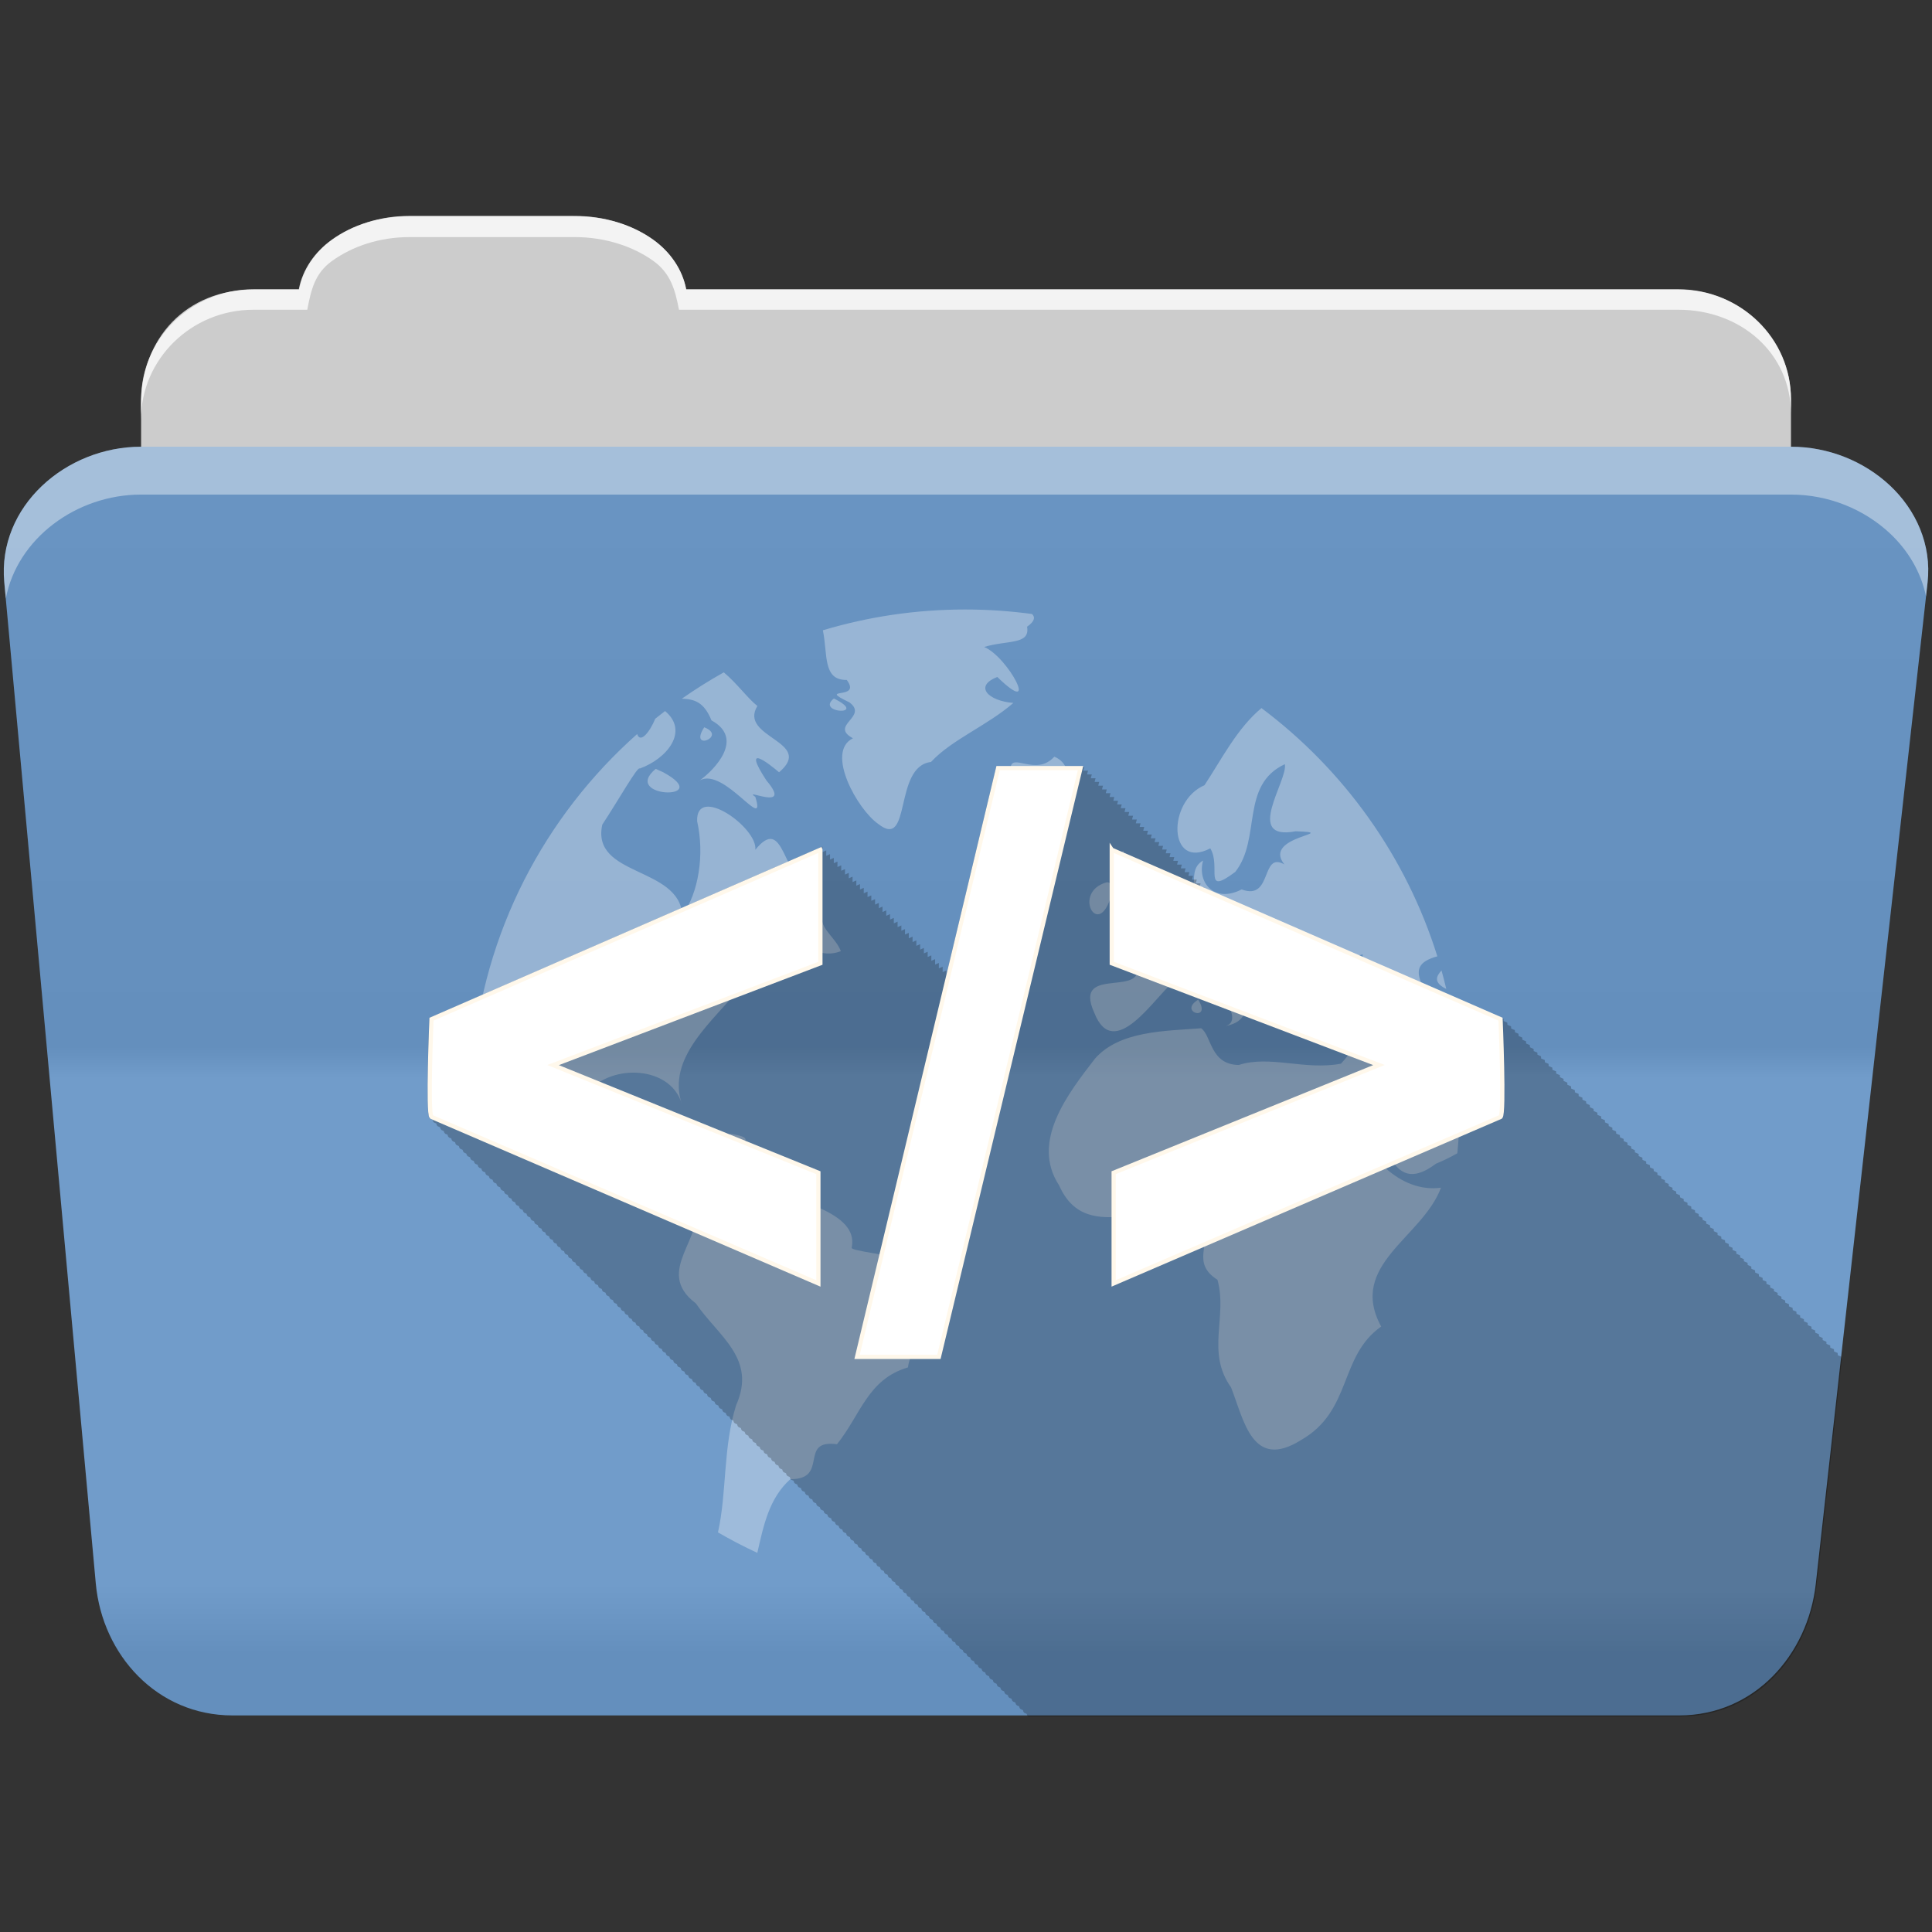 <?xml version="1.0" encoding="UTF-8" standalone="no"?>
<svg xmlns="http://www.w3.org/2000/svg" viewBox="0 0 512 512" height="512" width="512" version="1.1">
 <rect x="0" y="0" width="512" height="512" fill="#333333" stroke="none"/>
 <defs id="defs4">
  <linearGradient gradientUnits="userSpaceOnUse" id="0-5" y2="453.24" x2="0" y1="121.74" gradientTransform="translate(0.001,-0.068)">
   <stop id="stop7-7" stop-color="#6a6a6a"/>
   <stop offset="0.47" id="stop9-4"/>
   <stop offset="0.494" id="stop11-4" stop-color="#ffffff"/>
   <stop offset="0.901" id="stop13-5" stop-color="#ffffff"/>
   <stop offset="0.955" id="stop15-5"/>
   <stop offset="1" id="stop17-3"/>
  </linearGradient>
 </defs>
 <path d="m 108.631,57.302 c -7.963,0 -15.228,2.293 -20.693,6.22 -4.545,3.266 -7.751,7.872 -8.752,13.13 l -11.909,0 c -16.447,0 -29.883,13.03 -29.883,29.2 l 0,66.736 c 0,16.17 13.436,29.19 29.883,29.19 l 377.47,0 c 16.447,0 29.883,-13.03 29.883,-29.19 l 0,-66.736 c 0,-16.17 -13.436,-29.2 -29.883,-29.2 l -262.91,0 c -1,-5.256 -4.208,-9.862 -8.753,-13.13 -5.465,-3.927 -12.73,-6.22 -20.693,-6.22 l -43.761,0" id="path115" fill="#cccccc" fill-rule="evenodd"/>
 <path d="m 37.361,118.392 c -19.928,0 -38.06,15.818 -36.23,35.853 l 24.26,265.41 c 1.733,18.966 16.271,34.947 36.2,34.947 l 383.41,0 c 19.933,0 34.1,-16.05 36.2,-34.853 l 29.632,-265.41 c 1.123,-10.05 -3.137,-19.263 -9.971,-25.663 -6.833,-6.399 -16.258,-10.284 -26.22,-10.284 l -437.27,0" id="path117" fill="#6997c7" fill-rule="evenodd"/>
 <path id="path119" d="m 37.361,118.382 c -19.928,0 -38.08,15.84 -36.25,35.875 l 11.781,128.78 12.469,136.63 c 1.733,18.966 16.29,34.938 36.22,34.938 l 383.41,0 c 19.933,0 34.09,-16.04 36.19,-34.844 l 15.281,-136.72 14.375,-128.69 c 1.123,-10.05 -3.135,-19.287 -9.969,-25.688 -6.833,-6.399 -16.257,-10.281 -26.22,-10.281 l -437.28,0" opacity="0.05" fill="url(#0-5)"/>
 <path d="m 108.551,57.222 c -7.963,0 -15.11,2.403 -20.572,6.33 -4.545,3.266 -7.702,7.931 -8.703,13.187 l -12.13,0 c -17.677,0 -29.802,12.771 -29.802,30.661 l 0,3.956 c 0,-16.17 13.355,-29.27 29.802,-29.27 l 14.286,0 c 1,-5.256 2,-9.657 6.549,-12.923 5.465,-3.927 12.609,-6.33 20.572,-6.33 l 43.78,0 c 7.963,0 15.371,2.403 20.835,6.33 4.545,3.266 5.766,7.668 6.769,12.923 l 264.88,0 c 16.447,0 29.802,11.455 29.802,27.625 l 0,-3.956 c 0,-16.17 -13.355,-29.01 -29.802,-29.01 l -262.95,0 c -1,-5.256 -4.159,-9.921 -8.703,-13.187 -5.465,-3.927 -12.872,-6.33 -20.835,-6.33 z" id="path125" opacity="0.764" fill="#ffffff" fill-rule="evenodd"/>
 <path d="m 37.351,118.382 c -19.928,0 -38.05,15.84 -36.22,35.875 l 0.406,4.375 c 3,-15.936 18.732,-27.563 35.813,-27.563 l 437.28,0 c 9.966,0 19.386,3.882 26.22,10.281 4.736,4.435 8.234,10.208 9.563,16.688 l 0.406,-3.688 c 1.123,-10.05 -3.134,-19.288 -9.969,-25.688 -6.833,-6.399 -16.252,-10.281 -26.22,-10.281 l -437.28,0" id="path127" opacity="0.4" fill="#ffffff" fill-rule="evenodd"/>
 <path id="path469" d="m 255.781,161.522 c -13.11,0 -25.768,1.928 -37.713,5.512 1.333,6.441 -0.093,13.247 6.331,13.157 4.149,5.565 -8.266,1.65 0.7,5.939 5.156,3.852 -5.447,6.07 0.939,9.522 -7.359,3.603 1.189,18.848 6.655,22.662 8.996,7.185 3.989,-15.217 14.03,-16.382 5.455,-5.908 15.02,-9.705 21.826,-15.648 -6.649,-0.512 -10.546,-4.445 -4.249,-6.877 11.59,11.267 2.917,-5.324 -3.498,-7.952 6.208,-1.873 12.244,-0.516 11.382,-5.375 2.039,-1.415 2.198,-2.524 1.314,-3.362 -5.794,-0.783 -11.705,-1.195 -17.713,-1.195 m -63.976,16.655 c -3.827,2.144 -7.532,4.475 -11.11,6.979 3.376,0.135 5.865,0.885 7.85,5.751 8.87,4.85 0.778,13.08 -3.089,15.904 6.467,-3.624 17.8,14.324 14.71,4.369 -3.806,-2.636 10.229,4.234 2.952,-4.334 -6.696,-10.235 0.522,-4.573 3.345,-2.184 9.602,-8.169 -10.86,-9.17 -5.751,-17.577 -2.498,-1.92 -5.426,-6.02 -8.908,-8.908 m -6.348,28.635 c -0.209,0.117 -0.399,0.246 -0.597,0.41 0.185,-0.122 0.382,-0.252 0.597,-0.41 m 35.529,-21.706 c -5,3.955 9.512,4.7 0,0 m 113.31,2.543 c -6.459,5.382 -10.468,13.412 -15.1,20.444 -9.975,4.267 -9.608,22.576 1.536,16.724 2.983,4.942 -2.084,12.725 6.604,6.263 7.01,-8.798 1.232,-23.02 13.157,-28.567 0.869,4.314 -10.999,20.429 2.867,17.782 12.535,0.449 -9.1,1.175 -3,8.771 -6.334,-3.565 -3.046,9.734 -11.314,6.638 -7.163,3.696 -11.863,-1.716 -10.222,-7.645 -5.635,3.119 1.761,11.929 -8.02,12.457 -2.191,7.382 -20.21,6.255 -9.966,13.771 4.549,11.185 -16.94,0.707 -10.836,14.13 5.222,13.273 16.16,-4.384 20.597,-7.799 8.299,-6.107 20.471,9.692 14.215,11.263 7.876,-1.411 6.02,-8.887 -0.717,-11.826 -3.741,-9.204 11.837,4.532 10.973,9.147 5.498,9.767 3.245,-10.01 8.84,-1.263 -0.653,9.231 22.507,2.177 11.45,13.942 -9.506,1.816 -18.881,-2.311 -27.06,0.341 -7.617,-0.064 -7.21,-7.793 -9.983,-9.727 -9.689,0.747 -21.687,0.663 -28.17,8.089 -7.01,9.13 -17.12,21.891 -9.471,33.55 7.651,17.276 26.619,0.889 37.526,11.09 3.242,4.254 -2.811,9.317 4.437,13.925 2.727,9.816 -3.098,19.13 3.601,28.515 3.464,8.825 5.623,22.04 18.515,13.976 13.645,-7.79 10,-22.15 21.263,-30.1 -8.908,-16.356 10.911,-23.514 15.853,-36.792 -10.797,1.5 -20.429,-8.731 -23.04,-19.01 -4.536,-4.993 -3.36,-12.349 1.706,-2.969 6.964,6.402 7.118,25.386 20,15.614 1.46,-0.579 3.547,-1.551 5.666,-2.764 0.378,-3.822 0.589,-7.692 0.631,-11.604 -7.219,-0.017 -13.12,-16.371 -2.389,-4.761 0.814,0.328 1.606,0.628 2.372,0.921 -0.111,-6.145 -0.624,-12.195 -1.553,-18.11 -1.035,1.632 -3.168,1.764 -6.365,-1.57 1.284,-8.05 -8.515,-14.185 2.01,-17.06 -8.301,-26.559 -24.837,-49.47 -46.604,-65.785 m -158.07,0.785 c -0.873,0.668 -1.739,1.342 -2.594,2.031 -1.386,3.403 -3.932,6.688 -4.795,4.061 -24.494,21.734 -40.785,52.5 -43.652,87.08 3.436,5.953 9.603,16.12 9.949,12.12 -4.591,-4.562 -9.322,-18.247 -1.553,-6.06 6.959,11.586 16.355,19.1 30.07,21.86 7.497,2.419 13.663,10.738 20.256,8.908 3.728,9.324 -11.05,18.283 0.495,26.979 6.03,8.804 16.16,14.585 10.683,26.945 -3.527,11.11 -2.439,23.12 -4.829,33.737 3.383,1.957 6.861,3.772 10.427,5.427 1.673,-7.303 3.102,-14.463 8.754,-19.539 10.431,0.078 2,-10.649 12.355,-9.249 6.318,-7.857 8.143,-17.239 18.805,-20.358 1.274,-9.537 17.733,-24.14 0.734,-27.85 -4.62,-2.16 -16.523,-2.927 -15.614,-3.993 1.842,-9.463 -15.368,-12.169 -22.696,-16.04 -9.622,-6.48 -24.08,10.763 -27.474,-4.096 -2.023,-4.675 -9.423,-4.732 -6.02,-11.945 -6.126,5.78 -18.1,4.01 -14.966,-7.15 4.764,-9.401 23.06,-9.857 26.18,1.451 -4.328,-12.471 8.362,-22.19 15.41,-31.06 1.435,-4.241 9.965,-7.872 7.03,-2.236 4.999,-0.171 12.566,-8.728 3.686,-4.778 -0.126,-7.804 -7.774,-5.579 -10.256,-4.471 4.6,-6.927 28.24,-3.132 18.345,-14.454 -7.666,-2.947 -7.04,-20.14 -14.795,-10.563 0.653,-5.903 -15.785,-17.458 -15.427,-7.56 2.01,8.857 0.361,19.06 -3.908,24.863 -0.891,-12.978 -24.23,-10.129 -21.23,-23.959 4.346,-6.591 9.448,-15.683 9.932,-14.863 7.235,-2.621 13.14,-9.894 6.707,-15.239 m 10.375,4.3 c -4.238,6.586 6.261,2.432 0,0 m 92.78,7.799 c -4.961,5.419 -11.497,-1.432 -11.604,3.225 0.899,1.407 4.499,11.457 12.389,4.04 4.235,-1.694 2.557,-5.962 -0.785,-7.27 m -105.63,3.225 c -9.41,7.797 15.984,8.525 1.997,0.904 l -1.997,-0.904 m 124.03,21.672 c -6.529,4.223 3.377,13.03 0,17.18 -4.245,7.02 15.779,-0.494 5.085,-6.092 -0.733,-4.627 -5.863,-10.225 -5.068,-11.09 l -0.017,0 m -4.454,8.379 c -9.44,2.532 -2.149,15.605 1.195,3.293 0.188,-0.714 0.449,-3.317 -1.195,-3.293 m -75.58,9.454 c -8.782,5.681 -1.368,11.361 5.068,8.805 -1.321,-3.428 -5.01,-5.597 -5.068,-8.805 m 143.36,9.642 c -0.594,5.561 12.634,14.186 -1.638,11.365 -7.548,0.84 -18.86,-0.224 -9.352,-9.147 3,-1.711 10.897,5.923 6.792,-1.195 1.455,-0.088 2.827,-0.605 4.198,-1.024 m 20.887,4.283 c -1.402,1.518 -2.21,3.189 1.263,4.898 -0.392,-1.645 -0.809,-3.277 -1.263,-4.898 m -64.49,7.747 c -5.505,3.365 3.807,5.945 0,0 m -138.24,31.365 c -0.928,2.938 17.416,5.918 4.761,1.212 l -1.894,-0.631 -2.867,-0.58 m 14.232,4.181 c -5.563,5.357 11.461,1.601 0,0" opacity="0.318" fill="#ffffff"/>
 <path id="path471" d="m 264.061,202.992 -0.094,0.438 -13.156,54.875 0,-0.281 0,-0.844 c -0.004,0.002 -0.781,0.344 -0.781,0.344 l -0.219,0.094 0,-0.594 0,-0.844 c -0.004,0.002 -0.781,0.344 -0.781,0.344 l -0.219,0.094 0,-0.594 0,-0.844 c -0.004,0.002 -0.781,0.344 -0.781,0.344 l -0.219,0.094 0,-0.594 0,-0.844 c -0.004,0.002 -0.781,0.344 -0.781,0.344 l -0.219,0.094 0,-0.594 0,-0.844 c -0.003,0.001 -0.781,0.344 -0.781,0.344 0,0 -0.187,0.093 -0.188,0.094 l 0,-0.563 0,-0.844 c -0.003,10e-4 -0.781,0.344 -0.781,0.344 l -0.219,0.094 0,-0.594 0,-0.844 c -0.003,10e-4 -0.781,0.344 -0.781,0.344 l -0.219,0.094 0,-0.594 0,-0.844 c -0.003,10e-4 -0.781,0.344 -0.781,0.344 l -0.219,0.094 0,-0.594 0,-0.844 c -0.003,10e-4 -0.781,0.344 -0.781,0.344 l -0.219,0.094 0,-0.594 0,-0.844 c -0.003,10e-4 -0.781,0.344 -0.781,0.344 l -0.219,0.094 0,-0.594 0,-0.844 c -0.003,10e-4 -0.781,0.344 -0.781,0.344 l -0.219,0.094 0,-0.594 0,-0.844 c -0.003,10e-4 -0.781,0.344 -0.781,0.344 0,0 -0.187,0.093 -0.188,0.094 l 0,-0.563 0,-0.844 c -0.002,0.001 -0.781,0.344 -0.781,0.344 l -0.219,0.094 0,-0.594 0,-0.844 c -0.002,0.001 -0.781,0.344 -0.781,0.344 l -0.219,0.094 0,-0.594 0,-0.844 c -0.002,0.001 -0.781,0.344 -0.781,0.344 l -0.219,0.094 0,-0.594 0,-0.844 c -0.002,0.001 -0.781,0.344 -0.781,0.344 l -0.219,0.094 0,-0.594 0,-0.844 -0.781,0.344 -0.219,0.094 0,-0.594 0,-0.844 c -0.002,0.001 -0.781,0.344 -0.781,0.344 0,0 -0.187,0.093 -0.188,0.094 l 0,-0.563 0,-0.844 c -0.002,0.001 -0.781,0.344 -0.781,0.344 0,0 -0.218,0.093 -0.219,0.094 l 0,-0.594 0,-0.844 c -0.002,0.001 -0.781,0.344 -0.781,0.344 l -0.219,0.094 0,-0.594 0,-0.844 c -0.002,0.001 -0.781,0.344 -0.781,0.344 l -0.219,0.094 0,-0.594 0,-0.844 c -0.001,0.001 -0.781,0.344 -0.781,0.344 l -0.219,0.094 0,-0.594 0,-0.844 c -0.001,0.001 -0.781,0.344 -0.781,0.344 l -0.219,0.094 0,-0.594 0,-0.844 c -0.001,0.001 -0.781,0.344 -0.781,0.344 0,0 -0.187,0.093 -0.188,0.094 l 0,-0.563 0,-0.844 c -0.001,0 -0.781,0.344 -0.781,0.344 l -0.219,0.094 0,-0.594 0,-0.844 -0.781,0.344 -0.219,0.094 0,-0.594 0,-0.844 -0.781,0.344 -0.219,0.094 0,-0.594 0,-0.844 -0.781,0.344 c 0,0 -0.218,0.093 -0.219,0.094 l 0,-0.594 0,-0.844 -0.781,0.344 c 0,0 -0.218,0.093 -0.219,0.094 l 0,-0.594 0,-0.844 -0.781,0.344 c 0,0 -0.187,0.093 -0.188,0.094 l 0,-0.563 0,-0.844 -0.781,0.344 -0.219,0.094 0,-0.594 0,-0.844 -0.781,0.344 -0.219,0.094 0,-0.594 0,-0.844 -0.781,0.344 -0.219,0.094 0,-0.594 0,-0.844 -0.781,0.344 -103.06,44.906 -0.313,0.125 -0.031,0.344 c 0,0 -0.274,6.302 -0.406,12.688 -0.066,3.193 -0.081,6.394 -0.031,8.875 0.025,1.24 0.05,2.305 0.125,3.094 0.037,0.394 0.097,0.702 0.156,0.969 0.029,0.133 0.046,0.258 0.094,0.375 0.048,0.117 0.102,0.24 0.281,0.375 l 0.063,0.063 0.063,0 0.5,0.219 c 0.026,0.122 0.05,0.236 0.094,0.344 0.048,0.117 0.102,0.24 0.281,0.375 l 0.063,0.063 0.063,0 0.5,0.219 c 0.026,0.122 0.05,0.236 0.094,0.344 0.048,0.117 0.102,0.24 0.281,0.375 l 0.063,0.063 0.063,0 c 0,0 0.495,0.217 0.5,0.219 0.026,0.122 0.05,0.236 0.094,0.344 0.048,0.117 0.102,0.24 0.281,0.375 l 0.063,0.063 0.063,0 c 0,0 0.464,0.217 0.469,0.219 0.022,0.11 0.053,0.214 0.094,0.313 0.048,0.117 0.102,0.24 0.281,0.375 l 0.063,0.063 0.063,0 c 0,0 0.495,0.217 0.5,0.219 0.026,0.122 0.05,0.236 0.094,0.344 0.048,0.117 0.102,0.24 0.281,0.375 l 0.063,0.063 0.063,0 c 0,0 0.495,0.217 0.5,0.219 0.026,0.122 0.05,0.236 0.094,0.344 0.048,0.117 0.102,0.24 0.281,0.375 l 0.063,0.063 0.063,0 c 0,0 0.495,0.217 0.5,0.219 0.026,0.122 0.05,0.236 0.094,0.344 0.048,0.117 0.102,0.24 0.281,0.375 l 0.063,0.063 0.063,0 c 0,0 0.495,0.217 0.5,0.219 0.026,0.122 0.05,0.236 0.094,0.344 0.048,0.117 0.102,0.24 0.281,0.375 l 0.063,0.063 0.063,0 c 0,0 0.495,0.217 0.5,0.219 0.026,0.122 0.05,0.236 0.094,0.344 0.048,0.117 0.102,0.24 0.281,0.375 l 0.063,0.063 0.063,0 c 0,0 0.464,0.217 0.469,0.219 0.022,0.11 0.053,0.214 0.094,0.313 0.048,0.117 0.102,0.24 0.281,0.375 l 0.063,0.063 0.063,0 c 0,0 0.495,0.217 0.5,0.219 0.026,0.122 0.05,0.236 0.094,0.344 0.048,0.117 0.102,0.24 0.281,0.375 l 0.063,0.063 0.063,0 c 0,0 0.495,0.217 0.5,0.219 0.026,0.122 0.05,0.236 0.094,0.344 0.048,0.117 0.102,0.24 0.281,0.375 l 0.063,0.063 0.063,0 c 0,0 0.495,0.217 0.5,0.219 0.026,0.122 0.05,0.236 0.094,0.344 0.048,0.117 0.102,0.24 0.281,0.375 l 0.063,0.063 0.063,0 0.5,0.219 c 0.026,0.122 0.05,0.236 0.094,0.344 0.048,0.117 0.102,0.24 0.281,0.375 l 0.063,0.063 0.063,0 c 0,0 0.495,0.217 0.5,0.219 0.026,0.122 0.05,0.236 0.094,0.344 0.048,0.117 0.102,0.24 0.281,0.375 l 0.063,0.063 0.063,0 c 0,0 0.464,0.217 0.469,0.219 0.022,0.11 0.053,0.214 0.094,0.313 0.048,0.117 0.102,0.24 0.281,0.375 l 0.063,0.063 0.063,0 c 0,0 0.495,0.217 0.5,0.219 0.026,0.122 0.05,0.236 0.094,0.344 0.048,0.117 0.102,0.24 0.281,0.375 l 0.063,0.063 0.063,0 0.5,0.219 c 0.026,0.122 0.05,0.236 0.094,0.344 0.048,0.117 0.102,0.24 0.281,0.375 l 0.063,0.063 0.063,0 c 0,0 0.495,0.217 0.5,0.219 0.026,0.122 0.05,0.236 0.094,0.344 0.048,0.117 0.102,0.24 0.281,0.375 l 0.063,0.063 0.063,0 c 0,0 0.495,0.217 0.5,0.219 0.026,0.122 0.05,0.236 0.094,0.344 0.048,0.117 0.102,0.24 0.281,0.375 l 0.063,0.063 0.063,0 c 0,0 0.495,0.217 0.5,0.219 0.026,0.122 0.05,0.236 0.094,0.344 0.048,0.117 0.102,0.24 0.281,0.375 l 0.063,0.063 0.063,0 c 0,0 0.495,0.217 0.5,0.219 0.025,0.12 0.019,0.206 0.063,0.313 l 0.031,0.031 c 0.048,0.117 0.07,0.209 0.25,0.344 l 0.031,0.031 0.031,0.031 0.031,0 0.031,0 0.031,0 0.469,0.219 c 0.026,0.122 0.05,0.236 0.094,0.344 0.048,0.117 0.102,0.24 0.281,0.375 l 0.063,0.063 0.063,0 c 0,0 0.495,0.217 0.5,0.219 0.026,0.122 0.05,0.236 0.094,0.344 0.048,0.117 0.102,0.24 0.281,0.375 l 0.063,0.063 0.063,0 c 0,0 0.495,0.217 0.5,0.219 0.026,0.122 0.05,0.236 0.094,0.344 0.048,0.117 0.102,0.24 0.281,0.375 l 0.063,0.063 0.063,0 c 0,0 0.495,0.217 0.5,0.219 0.026,0.122 0.05,0.236 0.094,0.344 0.048,0.117 0.102,0.24 0.281,0.375 l 0.063,0.063 0.063,0 0.5,0.219 c 0.026,0.122 0.05,0.236 0.094,0.344 0.048,0.117 0.102,0.24 0.281,0.375 0.001,0.001 0.063,0.063 0.063,0.063 l 0.063,0 c 0,0 0.495,0.217 0.5,0.219 0.026,0.122 0.05,0.236 0.094,0.344 0.048,0.117 0.102,0.24 0.281,0.375 l 0.063,0.063 0.063,0 c 0,0 0.464,0.217 0.469,0.219 0.022,0.11 0.053,0.214 0.094,0.313 0.048,0.117 0.102,0.24 0.281,0.375 l 0.063,0.063 0.063,0 c 0,0 0.495,0.217 0.5,0.219 0.026,0.122 0.05,0.236 0.094,0.344 0.048,0.117 0.102,0.24 0.281,0.375 l 0.063,0.063 0.063,0 0.5,0.219 c 0.026,0.122 0.05,0.236 0.094,0.344 0.048,0.117 0.102,0.24 0.281,0.375 l 0.063,0.063 0.063,0 c 0,0 0.495,0.217 0.5,0.219 0.026,0.122 0.05,0.236 0.094,0.344 0.048,0.117 0.102,0.24 0.281,0.375 l 0.063,0.063 0.063,0 c 0,0 0.495,0.217 0.5,0.219 0.026,0.122 0.05,0.236 0.094,0.344 0.048,0.117 0.102,0.24 0.281,0.375 l 0.063,0.063 0.063,0 c 0,0 0.495,0.217 0.5,0.219 0.026,0.122 0.05,0.236 0.094,0.344 0.048,0.117 0.102,0.24 0.281,0.375 l 0.063,0.063 0.063,0 c 0,0 0.464,0.217 0.469,0.219 0.022,0.11 0.053,0.214 0.094,0.313 0.048,0.117 0.102,0.24 0.281,0.375 l 0.063,0.063 0.063,0 0.5,0.219 c 0.026,0.122 0.05,0.236 0.094,0.344 0.048,0.117 0.102,0.24 0.281,0.375 l 0.063,0.063 0.063,0 c 0,0 0.495,0.216 0.5,0.219 0.026,0.122 0.05,0.236 0.094,0.344 0.048,0.117 0.102,0.24 0.281,0.375 l 0.063,0.063 0.063,0 c 0,0 0.495,0.216 0.5,0.219 0.026,0.122 0.05,0.236 0.094,0.344 0.048,0.117 0.102,0.24 0.281,0.375 l 0.063,0.063 0.063,0 c 0,0 0.495,0.216 0.5,0.219 0.026,0.122 0.05,0.236 0.094,0.344 0.048,0.117 0.102,0.24 0.281,0.375 l 0.063,0.063 0.063,0 0.5,0.219 c 0.026,0.122 0.05,0.236 0.094,0.344 0.048,0.117 0.102,0.24 0.281,0.375 l 0.063,0.063 0.063,0 c 0,0 0.464,0.217 0.469,0.219 0.022,0.11 0.053,0.214 0.094,0.313 0.048,0.117 0.102,0.24 0.281,0.375 l 0.063,0.063 0.063,0 c 0,0 0.495,0.216 0.5,0.219 0.026,0.122 0.05,0.236 0.094,0.344 0.048,0.117 0.102,0.24 0.281,0.375 l 0.063,0.063 0.063,0 0.5,0.219 c 0.026,0.122 0.05,0.236 0.094,0.344 0.048,0.117 0.102,0.24 0.281,0.375 l 0.063,0.063 0.063,0 c 0,0 0.495,0.216 0.5,0.219 0.026,0.122 0.05,0.236 0.094,0.344 0.048,0.117 0.102,0.24 0.281,0.375 l 0.063,0.063 0.063,0 c 0,0 0.495,0.216 0.5,0.219 0.026,0.122 0.05,0.236 0.094,0.344 0.048,0.117 0.102,0.24 0.281,0.375 l 0.063,0.063 0.063,0 c 0,0 0.495,0.216 0.5,0.219 0.026,0.122 0.05,0.236 0.094,0.344 0.048,0.117 0.102,0.24 0.281,0.375 l 0.063,0.063 0.063,0 0.5,0.219 c 0.026,0.122 0.05,0.236 0.094,0.344 0.048,0.117 0.102,0.24 0.281,0.375 l 0.063,0.063 0.063,0 c 0,0 0.464,0.217 0.469,0.219 0.022,0.11 0.053,0.214 0.094,0.313 0.048,0.117 0.102,0.24 0.281,0.375 l 0.063,0.063 0.063,0 c 0,0 0.495,0.216 0.5,0.219 0.026,0.122 0.05,0.236 0.094,0.344 0.048,0.117 0.102,0.24 0.281,0.375 l 0.063,0.063 0.063,0 c 0,0 0.495,0.216 0.5,0.219 0.026,0.122 0.05,0.236 0.094,0.344 0.048,0.117 0.102,0.24 0.281,0.375 l 0.063,0.063 0.063,0 0.5,0.219 c 0.026,0.122 0.05,0.236 0.094,0.344 0.048,0.117 0.102,0.24 0.281,0.375 l 0.063,0.063 0.063,0 c 0,0 0.495,0.216 0.5,0.219 0.026,0.122 0.05,0.236 0.094,0.344 0.048,0.117 0.102,0.24 0.281,0.375 l 0.063,0.063 0.063,0 c 0,0 0.495,0.216 0.5,0.219 0.026,0.122 0.05,0.236 0.094,0.344 0.048,0.117 0.102,0.24 0.281,0.375 l 0.063,0.063 0.063,0 c 0,0 0.464,0.217 0.469,0.219 0.022,0.11 0.053,0.214 0.094,0.313 0.048,0.117 0.102,0.24 0.281,0.375 l 0.063,0.063 0.063,0 c 0.001,0 0.495,0.216 0.5,0.219 0.026,0.122 0.05,0.236 0.094,0.344 0.048,0.117 0.102,0.24 0.281,0.375 l 0.063,0.063 0.063,0 c 10e-4,0 0.495,0.216 0.5,0.219 0.026,0.122 0.05,0.236 0.094,0.344 0.048,0.117 0.102,0.24 0.281,0.375 l 0.063,0.063 0.063,0 c 0.001,0 0.495,0.216 0.5,0.219 0.026,0.122 0.05,0.236 0.094,0.344 0.048,0.117 0.102,0.24 0.281,0.375 l 0.063,0.063 0.063,0 0.5,0.219 c 0.026,0.122 0.05,0.236 0.094,0.344 0.048,0.117 0.102,0.24 0.281,0.375 l 0.063,0.063 0.063,0 c 0.001,0 0.495,0.216 0.5,0.219 0.026,0.122 0.05,0.236 0.094,0.344 0.048,0.117 0.102,0.24 0.281,0.375 l 0.063,0.063 0.063,0 0.469,0.219 c 0.022,0.11 0.053,0.214 0.094,0.313 0.048,0.117 0.102,0.24 0.281,0.375 l 0.063,0.063 0.063,0 c 0.001,0 0.495,0.216 0.5,0.219 0.026,0.122 0.05,0.236 0.094,0.344 0.048,0.117 0.102,0.24 0.281,0.375 l 0.063,0.063 0.063,0 0.5,0.219 c 0.026,0.122 0.05,0.236 0.094,0.344 0.048,0.117 0.102,0.24 0.281,0.375 l 0.063,0.063 0.063,0 c 10e-4,0 0.495,0.216 0.5,0.219 0.026,0.122 0.05,0.236 0.094,0.344 0.048,0.117 0.102,0.24 0.281,0.375 l 0.063,0.063 0.063,0 c 0.001,0 0.495,0.216 0.5,0.219 0.026,0.122 0.05,0.236 0.094,0.344 0.048,0.117 0.102,0.24 0.281,0.375 l 0.063,0.063 0.063,0 c 0.001,0 0.495,0.216 0.5,0.219 0.026,0.122 0.05,0.236 0.094,0.344 0.048,0.117 0.102,0.24 0.281,0.375 l 0.063,0.063 0.063,0 c 0.001,0 0.464,0.217 0.469,0.219 0.025,0.121 0.05,0.205 0.094,0.313 l 0,0.031 c 0.048,0.117 0.102,0.209 0.281,0.344 l 0.031,0.031 0.031,0.031 0.031,0 0.031,0 0.031,0 c 0.001,0 0.464,0.217 0.469,0.219 0.026,0.122 0.05,0.236 0.094,0.344 0.048,0.117 0.102,0.24 0.281,0.375 l 0.063,0.063 0.063,0 c 0.001,0 0.494,0.216 0.5,0.219 0.026,0.122 0.05,0.236 0.094,0.344 0.048,0.117 0.102,0.24 0.281,0.375 l 0.063,0.063 0.063,0 c 0.001,0 0.494,0.216 0.5,0.219 0.026,0.122 0.05,0.236 0.094,0.344 0.048,0.117 0.102,0.24 0.281,0.375 l 0.063,0.063 0.063,0 c 0.001,0 0.494,0.216 0.5,0.219 0.026,0.122 0.05,0.236 0.094,0.344 0.048,0.117 0.102,0.24 0.281,0.375 l 0.063,0.063 0.063,0 0.5,0.219 c 0.026,0.122 0.05,0.236 0.094,0.344 0.048,0.117 0.102,0.24 0.281,0.375 l 0.063,0.063 0.063,0 c 10e-4,0 0.494,0.216 0.5,0.219 0.026,0.122 0.05,0.236 0.094,0.344 0.048,0.117 0.102,0.24 0.281,0.375 l 0.063,0.063 0.063,0 0.469,0.219 c 0.022,0.11 0.053,0.214 0.094,0.313 0.048,0.117 0.102,0.24 0.281,0.375 l 0.063,0.063 0.063,0 c 10e-4,0 0.494,0.216 0.5,0.219 0.026,0.122 0.05,0.236 0.094,0.344 0.048,0.117 0.102,0.24 0.281,0.375 l 0.063,0.063 0.063,0 0.5,0.219 c 0.026,0.122 0.05,0.236 0.094,0.344 0.048,0.117 0.102,0.24 0.281,0.375 l 0.063,0.063 0.063,0 c 0.001,0 0.494,0.216 0.5,0.219 0.026,0.122 0.05,0.236 0.094,0.344 0.048,0.117 0.102,0.24 0.281,0.375 l 0.063,0.063 0.063,0 c 0.001,0 0.494,0.216 0.5,0.219 0.026,0.122 0.05,0.236 0.094,0.344 0.048,0.117 0.102,0.24 0.281,0.375 l 0.063,0.063 0.063,0 c 0.001,0 0.494,0.216 0.5,0.219 0.025,0.122 0.05,0.236 0.094,0.344 0.048,0.117 0.102,0.24 0.281,0.375 l 0.063,0.063 0.063,0 c 10e-4,0 0.464,0.217 0.469,0.219 0.022,0.11 0.053,0.214 0.094,0.313 0.048,0.117 0.102,0.24 0.281,0.375 l 0.063,0.063 0.063,0 c 0.001,0 0.494,0.216 0.5,0.219 0.026,0.122 0.05,0.236 0.094,0.344 0.048,0.117 0.102,0.24 0.281,0.375 l 0.063,0.063 0.063,0 c 10e-4,0 0.494,0.216 0.5,0.219 0.026,0.122 0.05,0.236 0.094,0.344 0.048,0.117 0.102,0.24 0.281,0.375 l 0.063,0.063 0.063,0 c 0.001,0 0.494,0.216 0.5,0.219 0.026,0.122 0.05,0.236 0.094,0.344 0.048,0.117 0.102,0.24 0.281,0.375 l 0.063,0.063 0.063,0 c 0.001,0 0.494,0.216 0.5,0.219 0.025,0.122 0.05,0.236 0.094,0.344 0.048,0.117 0.102,0.24 0.281,0.375 l 0.063,0.063 0.063,0 0.5,0.219 c 0.026,0.122 0.05,0.236 0.094,0.344 0.048,0.117 0.102,0.24 0.281,0.375 l 0.063,0.063 0.063,0 c 0.001,0 0.464,0.217 0.469,0.219 0.022,0.11 0.053,0.214 0.094,0.313 0.048,0.117 0.102,0.24 0.281,0.375 l 0.063,0.063 0.063,0 0.5,0.219 c 0.025,0.122 0.05,0.236 0.094,0.344 0.048,0.117 0.102,0.24 0.281,0.375 l 0.063,0.063 0.063,0 c 0.001,0 0.494,0.216 0.5,0.219 0.025,0.122 0.05,0.236 0.094,0.344 0.048,0.117 0.102,0.24 0.281,0.375 l 0.063,0.063 0.063,0 c 10e-4,0 0.494,0.216 0.5,0.219 0.025,0.122 0.05,0.236 0.094,0.344 0.048,0.117 0.102,0.24 0.281,0.375 l 0.063,0.063 0.063,0 c 0.001,0 0.494,0.216 0.5,0.219 0.026,0.122 0.05,0.236 0.094,0.344 0.048,0.117 0.102,0.24 0.281,0.375 l 0.063,0.063 0.063,0 c 0.001,0 0.494,0.216 0.5,0.219 0.025,0.122 0.05,0.236 0.094,0.344 0.048,0.117 0.102,0.24 0.281,0.375 l 0.063,0.063 0.063,0 c 0.001,0 0.494,0.216 0.5,0.219 0.025,0.122 0.05,0.236 0.094,0.344 0.048,0.117 0.102,0.24 0.281,0.375 l 0.063,0.063 0.063,0 c 0.001,0 0.464,0.217 0.469,0.219 0.022,0.11 0.053,0.214 0.094,0.313 0.048,0.117 0.102,0.24 0.281,0.375 l 0.063,0.063 0.063,0 c 0.001,0 0.494,0.216 0.5,0.219 0.025,0.122 0.05,0.236 0.094,0.344 0.048,0.117 0.102,0.24 0.281,0.375 l 0.063,0.063 0.063,0 c 0.001,0 0.494,0.216 0.5,0.219 0.025,0.122 0.05,0.236 0.094,0.344 0.048,0.117 0.102,0.24 0.281,0.375 l 0.063,0.063 0.063,0 0.5,0.219 c 0.025,0.122 0.05,0.236 0.094,0.344 0.048,0.117 0.102,0.24 0.281,0.375 l 0.063,0.063 0.063,0 c 0.001,0 0.494,0.216 0.5,0.219 0.026,0.122 0.05,0.236 0.094,0.344 0.048,0.117 0.102,0.24 0.281,0.375 l 0.063,0.063 0.063,0 0.5,0.219 c 0.025,0.122 0.05,0.236 0.094,0.344 0.048,0.117 0.102,0.24 0.281,0.375 l 0.063,0.063 0.063,0 c 0.001,0 0.464,0.216 0.469,0.219 0.022,0.11 0.053,0.214 0.094,0.313 0.048,0.117 0.102,0.24 0.281,0.375 l 0.063,0.063 0.063,0 c 0.001,0 0.494,0.216 0.5,0.219 0.025,0.122 0.05,0.236 0.094,0.344 0.048,0.117 0.102,0.24 0.281,0.375 l 0.063,0.063 0.063,0 c 0.001,0 0.494,0.216 0.5,0.219 0.025,0.122 0.05,0.236 0.094,0.344 0.048,0.117 0.102,0.24 0.281,0.375 l 0.063,0.063 0.063,0 c 0.001,0 0.494,0.216 0.5,0.219 0.025,0.122 0.05,0.236 0.094,0.344 0.048,0.117 0.102,0.24 0.281,0.375 l 0.063,0.063 0.063,0 c 10e-4,0 0.494,0.216 0.5,0.219 0.025,0.122 0.05,0.236 0.094,0.344 0.048,0.117 0.102,0.24 0.281,0.375 l 0.063,0.063 0.063,0 c 0.001,0 0.494,0.216 0.5,0.219 0.025,0.122 0.05,0.236 0.094,0.344 0.048,0.117 0.102,0.24 0.281,0.375 0.004,0.003 0.063,0.063 0.063,0.063 l 0.063,0 c 0.001,0 0.463,0.216 0.469,0.219 0.022,0.11 0.053,0.214 0.094,0.313 0.048,0.117 0.102,0.24 0.281,0.375 l 0.063,0.063 0.063,0 c 0.001,0 0.494,0.216 0.5,0.219 0.026,0.122 0.05,0.236 0.094,0.344 0.048,0.117 0.102,0.24 0.281,0.375 l 0.063,0.063 0.063,0 0.5,0.219 c 0.025,0.122 0.05,0.236 0.094,0.344 0.048,0.117 0.102,0.24 0.281,0.375 l 0.063,0.063 0.063,0 c 0.001,0 0.494,0.216 0.5,0.219 0.025,0.122 0.05,0.236 0.094,0.344 0.048,0.117 0.102,0.24 0.281,0.375 l 0.063,0.063 0.063,0 0.5,0.219 c 0.025,0.122 0.05,0.236 0.094,0.344 0.048,0.117 0.102,0.24 0.281,0.375 l 0.063,0.063 0.063,0 c 10e-4,0 0.494,0.216 0.5,0.219 0.025,0.122 0.05,0.236 0.094,0.344 0.048,0.117 0.102,0.24 0.281,0.375 l 0.063,0.063 0.063,0 0.469,0.219 c 0.025,0.121 0.05,0.205 0.094,0.313 l 0,0.031 c 0.048,0.117 0.102,0.209 0.281,0.344 l 0.031,0.031 0.031,0.031 0.031,0 0.031,0 0.031,0 c 10e-4,0 0.463,0.216 0.469,0.219 0.025,0.122 0.05,0.236 0.094,0.344 0.048,0.117 0.102,0.24 0.281,0.375 l 0.063,0.063 0.063,0 c 0.001,0 0.494,0.216 0.5,0.219 0.025,0.122 0.05,0.236 0.094,0.344 0.048,0.117 0.102,0.24 0.281,0.375 l 0.063,0.063 0.063,0 c 10e-4,0 0.494,0.216 0.5,0.219 0.025,0.122 0.05,0.236 0.094,0.344 0.048,0.117 0.102,0.24 0.281,0.375 l 0.063,0.063 0.063,0 c 0.001,0 0.494,0.216 0.5,0.219 0.025,0.122 0.05,0.236 0.094,0.344 0.048,0.117 0.102,0.24 0.281,0.375 l 0.063,0.063 0.063,0 c 0.001,0 0.494,0.216 0.5,0.219 0.025,0.122 0.05,0.236 0.094,0.344 0.048,0.117 0.102,0.24 0.281,0.375 l 0.063,0.063 0.063,0 c 0.001,0 0.494,0.216 0.5,0.219 0.025,0.122 0.05,0.236 0.094,0.344 0.048,0.117 0.102,0.24 0.281,0.375 l 0.063,0.063 0.063,0 c 0.001,0 0.463,0.216 0.469,0.219 0.022,0.11 0.053,0.214 0.094,0.313 0.048,0.117 0.102,0.24 0.281,0.375 l 0.063,0.063 0.063,0 c 0.001,0 0.494,0.216 0.5,0.219 0.025,0.122 0.05,0.236 0.094,0.344 0.048,0.117 0.102,0.24 0.281,0.375 l 0.063,0.063 0.063,0 0.5,0.219 c 0.025,0.122 0.05,0.236 0.094,0.344 0.048,0.117 0.102,0.24 0.281,0.375 l 0.063,0.063 0.063,0 0.5,0.219 c 0.025,0.122 0.05,0.236 0.094,0.344 0.048,0.117 0.102,0.24 0.281,0.375 l 0.063,0.063 0.063,0 0.5,0.219 c 0.025,0.122 0.05,0.236 0.094,0.344 0.048,0.117 0.102,0.24 0.281,0.375 l 0.063,0.063 0.063,0 0.5,0.219 c 0.025,0.122 0.05,0.236 0.094,0.344 0.048,0.117 0.102,0.24 0.281,0.375 l 0.063,0.063 0.063,0 0.469,0.219 c 0.022,0.11 0.053,0.214 0.094,0.313 0.048,0.117 0.102,0.24 0.281,0.375 l 0.063,0.063 0.063,0 0.5,0.219 c 0.025,0.122 0.05,0.236 0.094,0.344 0.048,0.117 0.102,0.24 0.281,0.375 l 0.063,0.063 0.063,0 0.5,0.219 c 0.025,0.122 0.05,0.236 0.094,0.344 0.048,0.117 0.102,0.24 0.281,0.375 l 0.063,0.063 0.063,0 0.5,0.219 c 0.025,0.122 0.05,0.236 0.094,0.344 0.048,0.117 0.102,0.24 0.281,0.375 l 0.063,0.063 0.063,0 0.5,0.219 c 0.025,0.122 0.05,0.236 0.094,0.344 0.048,0.117 0.102,0.24 0.281,0.375 l 0.063,0.063 0.063,0 0.5,0.219 c 0.025,0.122 0.05,0.236 0.094,0.344 0.048,0.117 0.102,0.24 0.281,0.375 l 0.063,0.063 0.063,0 0.469,0.219 c 0.022,0.11 0.053,0.214 0.094,0.313 0.048,0.117 0.102,0.24 0.281,0.375 l 0.063,0.063 0.063,0 0.5,0.219 c 0.025,0.122 0.05,0.236 0.094,0.344 0.048,0.117 0.102,0.24 0.281,0.375 l 0.063,0.063 0.063,0 0.5,0.219 c 0.025,0.122 0.05,0.236 0.094,0.344 0.048,0.117 0.102,0.24 0.281,0.375 l 0.063,0.063 0.063,0 0.5,0.219 c 0.025,0.122 0.05,0.236 0.094,0.344 0.048,0.117 0.102,0.24 0.281,0.375 0.005,0.004 0.063,0.063 0.063,0.063 l 0.063,0 0.5,0.219 c 0.025,0.122 0.05,0.236 0.094,0.344 0.048,0.117 0.102,0.24 0.281,0.375 l 0.063,0.063 0.063,0 0.5,0.219 c 0.025,0.122 0.05,0.236 0.094,0.344 0.048,0.117 0.102,0.24 0.281,0.375 l 0.063,0.063 0.063,0 0.5,0.219 c 0.025,0.122 0.05,0.236 0.094,0.344 0.048,0.117 0.102,0.24 0.281,0.375 0.005,0.005 0.063,0.031 0.063,0.031 l 0.063,0 0,0.031 0.469,0.219 c 0.022,0.11 0.053,0.214 0.094,0.313 0.048,0.117 0.102,0.24 0.281,0.375 l 0.063,0.063 0.063,0 0.5,0.219 c 0.025,0.122 0.05,0.236 0.094,0.344 0.048,0.117 0.102,0.24 0.281,0.375 l 0.063,0.063 0.063,0 0.5,0.219 c 0.025,0.122 0.05,0.236 0.094,0.344 0.048,0.117 0.102,0.24 0.281,0.375 l 0.063,0.063 0.063,0 0.5,0.219 c 0.025,0.122 0.05,0.236 0.094,0.344 0.048,0.117 0.102,0.24 0.281,0.375 l 0.063,0.063 0.063,0 0.5,0.219 c 0.025,0.122 0.05,0.236 0.094,0.344 0.048,0.117 0.102,0.24 0.281,0.375 l 0.063,0.063 0.063,0 0.5,0.219 c 0.025,0.122 0.05,0.236 0.094,0.344 0.048,0.117 0.102,0.24 0.281,0.375 l 0.063,0.063 0.063,0 0.469,0.219 c 0.022,0.11 0.053,0.214 0.094,0.313 0.048,0.117 0.102,0.24 0.281,0.375 l 0.063,0.063 0.063,0 0.5,0.219 c 0.025,0.122 0.05,0.236 0.094,0.344 0.048,0.117 0.102,0.24 0.281,0.375 l 0.063,0.063 0.063,0 0.5,0.219 c 0.025,0.122 0.05,0.236 0.094,0.344 0.048,0.117 0.102,0.24 0.281,0.375 l 0.063,0.063 0.063,0 0.5,0.219 c 0.025,0.122 0.05,0.236 0.094,0.344 0.048,0.117 0.102,0.24 0.281,0.375 l 0.063,0.063 0.063,0 0.5,0.219 c 0.025,0.122 0.05,0.236 0.094,0.344 0.048,0.117 0.102,0.24 0.281,0.375 l 0.063,0.063 0.063,0 0.5,0.219 c 0.025,0.122 0.05,0.236 0.094,0.344 0.048,0.117 0.102,0.24 0.281,0.375 l 0.063,0.063 0.063,0 0.469,0.219 c 0.022,0.11 0.053,0.214 0.094,0.313 0.048,0.117 0.102,0.241 0.281,0.375 l 0.063,0.063 0.063,0 0.5,0.219 c 0.025,0.122 0.05,0.236 0.094,0.344 0.048,0.117 0.102,0.24 0.281,0.375 l 0.063,0.063 0.063,0 0.5,0.219 c 0.025,0.122 0.05,0.236 0.094,0.344 0.048,0.117 0.102,0.241 0.281,0.375 l 0.063,0.063 0.063,0 0.5,0.219 c 0.025,0.122 0.05,0.236 0.094,0.344 0.048,0.117 0.102,0.24 0.281,0.375 l 0.063,0.063 0.063,0 0.5,0.219 c 0.025,0.122 0.05,0.236 0.094,0.344 0.048,0.117 0.102,0.241 0.281,0.375 l 0.063,0.063 0.063,0 0.5,0.219 c 0.025,0.122 0.05,0.236 0.094,0.344 0.048,0.117 0.102,0.241 0.281,0.375 l 0.063,0.063 0.063,0 0.469,0.219 c 0.025,0.121 0.05,0.205 0.094,0.313 l 0,0.031 c 0.048,0.117 0.102,0.209 0.281,0.344 l 0.031,0.031 0.031,0.031 0.031,0 0.031,0 0.031,0 0.469,0.219 c 0.025,0.122 0.05,0.236 0.094,0.344 0.048,0.117 0.102,0.241 0.281,0.375 l 0.063,0.063 0.063,0 0.5,0.219 c 0.025,0.122 0.05,0.236 0.094,0.344 0.048,0.117 0.102,0.241 0.281,0.375 l 0.063,0.063 0.063,0 0.5,0.219 c 0.025,0.122 0.05,0.236 0.094,0.344 0.048,0.117 0.102,0.241 0.281,0.375 l 0.063,0.063 0.063,0 0.5,0.219 c 0.025,0.122 0.05,0.236 0.094,0.344 0.048,0.117 0.102,0.241 0.281,0.375 l 0.063,0.063 0.063,0 0.5,0.219 c 0.025,0.122 0.05,0.236 0.094,0.344 0.044,0.107 0.104,0.222 0.25,0.344 l 172.81,0 c 19.933,0 34.09,-16.04 36.19,-34.844 l 6.688,-59.875 -0.094,-0.031 c -0.001,-0.023 0,-0.25 0,-0.25 l -0.031,-0.156 c 0,0 0,-0.187 0,-0.188 -0.008,-0.003 -0.156,-0.063 -0.156,-0.063 0,0 -0.156,-0.062 -0.156,-0.063 -0.003,-10e-4 -0.636,-0.272 -0.656,-0.281 -10e-4,-0.022 0,-0.25 0,-0.25 l -0.031,-0.156 c 0,0 0,-0.187 0,-0.188 -0.008,-0.003 -0.156,-0.063 -0.156,-0.063 0,0 -0.156,-0.062 -0.156,-0.063 -0.003,-0.001 -0.635,-0.272 -0.656,-0.281 -10e-4,-0.022 0,-0.25 0,-0.25 -10e-4,-0.009 0,-0.156 0,-0.156 0,0 -0.031,-0.187 -0.031,-0.188 -0.008,-0.003 -0.125,-0.063 -0.125,-0.063 0,0 -0.187,-0.062 -0.188,-0.063 l -0.656,-0.281 c -10e-4,-0.021 0,-0.25 0,-0.25 -10e-4,-0.009 0,-0.156 0,-0.156 0,0 -0.031,-0.187 -0.031,-0.188 -0.008,-0.003 -0.125,-0.063 -0.125,-0.063 0,0 -0.187,-0.062 -0.188,-0.063 -0.003,-0.001 -0.635,-0.272 -0.656,-0.281 -10e-4,-0.021 0,-0.25 0,-0.25 -10e-4,-0.009 0,-0.125 0,-0.125 0,0 -0.031,-0.219 -0.031,-0.219 -0.008,-0.003 -0.125,-0.031 -0.125,-0.031 0,0 -0.187,-0.094 -0.188,-0.094 -0.003,-0.001 -0.635,-0.272 -0.656,-0.281 -10e-4,-0.021 0,-0.25 0,-0.25 -10e-4,-0.009 0,-0.125 0,-0.125 0,0 -0.031,-0.219 -0.031,-0.219 -0.008,-0.003 -0.125,-0.031 -0.125,-0.031 0,0 -0.187,-0.094 -0.188,-0.094 l -0.625,-0.281 c -10e-4,-0.016 0,-0.219 0,-0.219 -10e-4,-0.008 -0.031,-0.156 -0.031,-0.156 0,0 0,-0.187 0,-0.188 -0.008,-0.003 -0.156,-0.063 -0.156,-0.063 0,0 -0.156,-0.062 -0.156,-0.063 -0.003,-10e-4 -0.634,-0.272 -0.656,-0.281 -0.001,-0.021 0,-0.25 0,-0.25 -0.001,-0.008 -0.031,-0.156 -0.031,-0.156 0,0 0,-0.187 0,-0.188 -0.008,-0.003 -0.125,-0.063 -0.125,-0.063 l -0.188,-0.063 c -0.003,-10e-4 -0.634,-0.272 -0.656,-0.281 -0.001,-0.021 0,-0.25 0,-0.25 -0.001,-0.008 0,-0.156 0,-0.156 0,0 -0.031,-0.187 -0.031,-0.188 -0.007,-0.003 -0.125,-0.063 -0.125,-0.063 l -0.188,-0.063 c -0.003,-0.001 -0.634,-0.271 -0.656,-0.281 -0.001,-0.02 0,-0.25 0,-0.25 -0.001,-0.008 0,-0.125 0,-0.125 0,0 -0.031,-0.219 -0.031,-0.219 -0.007,-0.003 -0.125,-0.063 -0.125,-0.063 l -0.188,-0.063 c -0.003,-10e-4 -0.634,-0.271 -0.656,-0.281 -0.001,-0.02 0,-0.25 0,-0.25 l 0,-0.125 c 0,0 -0.031,-0.219 -0.031,-0.219 -0.007,-0.003 -0.125,-0.031 -0.125,-0.031 0,0 -0.187,-0.094 -0.188,-0.094 -0.003,-10e-4 -0.633,-0.271 -0.656,-0.281 -0.001,-0.02 0,-0.25 0,-0.25 l 0,-0.125 c 0,0 -0.031,-0.219 -0.031,-0.219 -0.007,-0.003 -0.125,-0.031 -0.125,-0.031 0,0 -0.187,-0.094 -0.188,-0.094 -0.002,-10e-4 -0.603,-0.272 -0.625,-0.281 -0.001,-0.016 0,-0.219 0,-0.219 -0.001,-0.008 -0.031,-0.156 -0.031,-0.156 0,0 0,-0.187 0,-0.188 -0.007,-0.003 -0.125,-0.063 -0.125,-0.063 l -0.188,-0.063 -0.656,-0.281 c -0.001,-0.02 0,-0.25 0,-0.25 -0.001,-0.008 -0.031,-0.125 -0.031,-0.125 0,0 0,-0.219 0,-0.219 -0.007,-0.003 -0.125,-0.063 -0.125,-0.063 l -0.188,-0.063 c -0.003,-10e-4 -0.633,-0.271 -0.656,-0.281 -0.001,-0.02 0,-0.25 0,-0.25 -0.001,-0.008 0,-0.125 0,-0.125 0,0 -0.031,-0.219 -0.031,-0.219 -0.007,-0.003 -0.125,-0.063 -0.125,-0.063 l -0.188,-0.063 c -0.003,-0.001 -0.632,-0.271 -0.656,-0.281 -0.001,-0.02 0,-0.25 0,-0.25 -0.001,-0.008 0,-0.125 0,-0.125 0,0 -0.031,-0.219 -0.031,-0.219 -0.007,-0.003 -0.125,-0.031 -0.125,-0.031 0,0 -0.187,-0.094 -0.188,-0.094 l -0.656,-0.281 c -0.001,-0.019 0,-0.25 0,-0.25 -0.001,-0.007 0,-0.125 0,-0.125 0,0 -0.031,-0.219 -0.031,-0.219 -0.007,-0.003 -0.094,-0.031 -0.094,-0.031 0,0 -0.218,-0.094 -0.219,-0.094 -0.003,-0.001 -0.632,-0.271 -0.656,-0.281 -0.001,-0.019 0,-0.25 0,-0.25 -0.001,-0.007 0,-0.125 0,-0.125 0,0 -0.031,-0.219 -0.031,-0.219 -0.007,-0.003 -0.094,-0.031 -0.094,-0.031 0,0 -0.218,-0.094 -0.219,-0.094 -0.002,-0.001 -0.602,-0.271 -0.625,-0.281 -10e-4,-0.015 0,-0.219 0,-0.219 -10e-4,-0.007 -0.031,-0.125 -0.031,-0.125 0,0 0,-0.219 0,-0.219 -0.007,-0.003 -0.125,-0.063 -0.125,-0.063 l -0.188,-0.063 -0.656,-0.281 c -10e-4,-0.019 0,-0.25 0,-0.25 l -0.031,-0.125 c 0,0 0,-0.219 0,-0.219 l -0.125,-0.063 -0.188,-0.063 c -0.003,-0.001 -0.631,-0.27 -0.656,-0.281 -10e-4,-0.019 0,-0.25 0,-0.25 l 0,-0.125 c 0,0 -0.031,-0.219 -0.031,-0.219 l -0.125,-0.063 -0.188,-0.063 c -0.003,-10e-4 -0.63,-0.27 -0.656,-0.281 -10e-4,-0.019 0,-0.25 0,-0.25 l 0,-0.125 c 0,0 -0.031,-0.219 -0.031,-0.219 -0.006,-0.003 -0.094,-0.031 -0.094,-0.031 0,0 -0.218,-0.094 -0.219,-0.094 -0.003,-10e-4 -0.63,-0.27 -0.656,-0.281 -10e-4,-0.018 0,-0.25 0,-0.25 -10e-4,-0.007 0,-0.125 0,-0.125 0,0 -0.031,-0.219 -0.031,-0.219 l -0.094,-0.031 -0.219,-0.094 c -0.003,-10e-4 -0.63,-0.27 -0.656,-0.281 -10e-4,-0.018 0,-0.25 0,-0.25 -10e-4,-0.007 0,-0.094 0,-0.094 0,0 -0.031,-0.25 -0.031,-0.25 l -0.094,-0.031 -0.219,-0.094 c -0.003,-10e-4 -0.629,-0.27 -0.656,-0.281 -10e-4,-0.018 0,-0.25 0,-0.25 -10e-4,-0.007 0,-0.094 0,-0.094 0,0 -0.031,-0.25 -0.031,-0.25 l -0.094,-0.031 -0.219,-0.094 c -0.002,-10e-4 -0.6,-0.27 -0.625,-0.281 -10e-4,-0.014 0,-0.219 0,-0.219 -10e-4,-0.007 -0.031,-0.125 -0.031,-0.125 0,0 0,-0.219 0,-0.219 -0.006,-0.002 -0.125,-0.063 -0.125,-0.063 l -0.188,-0.063 -0.656,-0.281 c -10e-4,-0.018 0,-0.25 0,-0.25 -10e-4,-0.006 -0.031,-0.125 -0.031,-0.125 0,0 0,-0.219 0,-0.219 l -0.094,-0.031 c 0,0 -0.219,-0.094 -0.219,-0.094 -0.003,-0.001 -0.628,-0.269 -0.656,-0.281 -10e-4,-0.018 0,-0.25 0,-0.25 -10e-4,-0.006 0,-0.094 0,-0.094 0,0 -0.031,-0.25 -0.031,-0.25 l -0.094,-0.031 -0.219,-0.094 c -0.003,-0.001 -0.628,-0.269 -0.656,-0.281 -10e-4,-0.018 0,-0.25 0,-0.25 l 0,-0.094 c 0,0 -0.031,-0.25 -0.031,-0.25 l -0.094,-0.031 -0.219,-0.094 -0.656,-0.281 c -10e-4,-0.018 0,-0.25 0,-0.25 -10e-4,-0.006 0,-0.094 0,-0.094 0,0 -0.031,-0.25 -0.031,-0.25 l -0.094,-0.031 -0.219,-0.094 c -0.003,-0.001 -0.627,-0.269 -0.656,-0.281 -10e-4,-0.017 0,-0.25 0,-0.25 -10e-4,-0.006 0,-0.094 0,-0.094 0,0 -0.031,-0.25 -0.031,-0.25 l -0.094,-0.031 -0.219,-0.094 c -0.002,-0.001 -0.598,-0.269 -0.625,-0.281 -10e-4,-0.013 0,-0.219 0,-0.219 l -0.031,-0.125 c 0,0 0,-0.219 0,-0.219 l -0.094,-0.063 -0.219,-0.063 -0.656,-0.281 c -10e-4,-0.017 0,-0.25 0,-0.25 -10e-4,-0.006 -0.031,-0.094 -0.031,-0.094 0,0 0,-0.25 0,-0.25 l -0.094,-0.031 -0.219,-0.094 c -0.003,-10e-4 -0.626,-0.268 -0.656,-0.281 -10e-4,-0.017 0,-0.25 0,-0.25 -10e-4,-0.006 0,-0.094 0,-0.094 0,0 -0.031,-0.25 -0.031,-0.25 l -0.094,-0.031 -0.219,-0.094 c -0.003,-10e-4 -0.625,-0.268 -0.656,-0.281 -10e-4,-0.017 0,-0.25 0,-0.25 -10e-4,-0.006 0,-0.094 0,-0.094 0,0 -0.031,-0.25 -0.031,-0.25 l -0.094,-0.031 -0.219,-0.094 c -0.003,-10e-4 -0.625,-0.268 -0.656,-0.281 -10e-4,-0.017 0,-0.25 0,-0.25 0,-0.006 0,-0.094 0,-0.094 0,0 -0.031,-0.25 -0.031,-0.25 l -0.094,-0.031 c 0,0 -0.219,-0.094 -0.219,-0.094 -0.003,-10e-4 -0.624,-0.267 -0.656,-0.281 -10e-4,-0.017 0,-0.25 0,-0.25 0,-0.005 0,-0.094 0,-0.094 0,0 -0.031,-0.25 -0.031,-0.25 l -0.063,-0.031 c 0,0 -0.25,-0.094 -0.25,-0.094 -0.002,-10e-4 -0.595,-0.268 -0.625,-0.281 -10e-4,-0.013 0,-0.219 0,-0.219 0,-0.005 -0.031,-0.094 -0.031,-0.094 0,0 0,-0.25 0,-0.25 l -0.094,-0.031 -0.219,-0.094 c -0.003,-10e-4 -0.623,-0.267 -0.656,-0.281 -10e-4,-0.017 0,-0.25 0,-0.25 0,-0.005 -0.031,-0.094 -0.031,-0.094 0,0 0,-0.25 0,-0.25 l -0.094,-0.031 c 0,0 -0.219,-0.094 -0.219,-0.094 l -0.656,-0.281 c -10e-4,-0.017 0,-0.25 0,-0.25 0,-0.005 0,-0.094 0,-0.094 0,0 -0.031,-0.25 -0.031,-0.25 l -0.094,-0.031 c 0,0 -0.219,-0.094 -0.219,-0.094 -0.003,-10e-4 -0.622,-0.266 -0.656,-0.281 -10e-4,-0.016 0,-0.25 0,-0.25 0,-0.005 0,-0.094 0,-0.094 0,0 -0.031,-0.25 -0.031,-0.25 l -0.063,-0.031 c 0,0 -0.25,-0.094 -0.25,-0.094 -0.003,-10e-4 -0.621,-0.266 -0.656,-0.281 -10e-4,-0.016 0,-0.25 0,-0.25 0,-0.005 0,-0.063 0,-0.063 0,0 -0.031,-0.281 -0.031,-0.281 l -0.063,-0.031 c 0,0 -0.25,-0.094 -0.25,-0.094 -0.003,-10e-4 -0.621,-0.266 -0.656,-0.281 -10e-4,-0.016 0,-0.25 0,-0.25 l 0,-0.063 c 0,0 -0.031,-0.281 -0.031,-0.281 l -0.063,-0.031 c 0,0 -0.25,-0.094 -0.25,-0.094 -0.002,-10e-4 -0.592,-0.267 -0.625,-0.281 -10e-4,-0.013 0,-0.219 0,-0.219 l -0.031,-0.094 c 0,0 0,-0.25 0,-0.25 -0.004,-0.002 -0.094,-0.031 -0.094,-0.031 0,0 -0.219,-0.094 -0.219,-0.094 -0.003,-10e-4 -0.619,-0.265 -0.656,-0.281 -10e-4,-0.016 0,-0.25 0,-0.25 0,-0.005 -0.031,-0.094 -0.031,-0.094 0,0 0,-0.25 0,-0.25 -0.004,-0.002 -0.094,-0.031 -0.094,-0.031 0,0 -0.219,-0.094 -0.219,-0.094 -0.003,-10e-4 -0.619,-0.265 -0.656,-0.281 -10e-4,-0.016 0,-0.25 0,-0.25 0,-0.005 0,-0.094 0,-0.094 0,0 -0.031,-0.25 -0.031,-0.25 l -0.063,-0.031 c 0,0 -0.25,-0.094 -0.25,-0.094 -0.003,-10e-4 -0.618,-0.265 -0.656,-0.281 -10e-4,-0.016 0,-0.25 0,-0.25 0,-0.004 0,-0.063 0,-0.063 0,0 -0.031,-0.281 -0.031,-0.281 l -0.063,-0.031 c 0,0 -0.25,-0.094 -0.25,-0.094 -0.003,-10e-4 -0.617,-0.264 -0.656,-0.281 -10e-4,-0.016 0,-0.25 0,-0.25 l 0,-0.063 c 0,0 -0.031,-0.281 -0.031,-0.281 l -0.063,-0.031 c 0,0 -0.25,-0.094 -0.25,-0.094 l -0.656,-0.281 c -10e-4,-0.016 0,-0.25 0,-0.25 0,-0.004 0,-0.063 0,-0.063 0,0 -0.031,-0.281 -0.031,-0.281 l -0.063,-0.031 c 0,0 -0.25,-0.094 -0.25,-0.094 -0.003,-10e-4 -0.615,-0.263 -0.656,-0.281 -10e-4,-0.015 0,-0.25 0,-0.25 0,-0.004 0,-0.063 0,-0.063 0,0 -0.031,-0.281 -0.031,-0.281 -0.004,-10e-4 -0.063,0 -0.063,0 0,0 -0.25,-0.125 -0.25,-0.125 -0.002,-10e-4 -0.586,-0.264 -0.625,-0.281 -10e-4,-0.012 0,-0.219 0,-0.219 0,-0.004 -0.031,-0.094 -0.031,-0.094 0,0 0,-0.25 0,-0.25 -0.004,-10e-4 -0.063,-0.031 -0.063,-0.031 l -0.25,-0.094 c -0.003,-10e-4 -0.614,-0.263 -0.656,-0.281 -10e-4,-0.015 0,-0.25 0,-0.25 0,-0.004 0,-0.063 0,-0.063 0,0 -0.031,-0.281 -0.031,-0.281 -0.004,-10e-4 -0.063,-0.031 -0.063,-0.031 l -0.25,-0.094 -0.656,-0.281 c -10e-4,-0.015 0,-0.25 0,-0.25 0,-0.004 0,-0.063 0,-0.063 0,0 -0.031,-0.281 -0.031,-0.281 -0.003,-10e-4 -0.063,-0.031 -0.063,-0.031 l -0.25,-0.094 c -0.003,-10e-4 -0.612,-0.262 -0.656,-0.281 -10e-4,-0.015 0,-0.25 0,-0.25 0,-0.004 0,-0.063 0,-0.063 0,0 -0.031,-0.281 -0.031,-0.281 -0.003,-10e-4 -0.063,-0.031 -0.063,-0.031 l -0.25,-0.094 c -0.003,-10e-4 -0.61,-0.261 -0.656,-0.281 -10e-4,-0.015 0,-0.25 0,-0.25 0,-0.004 0,-0.063 0,-0.063 0,0 -0.031,-0.281 -0.031,-0.281 -0.003,-10e-4 -0.063,0 -0.063,0 l -0.25,-0.125 -0.656,-0.281 c -10e-4,-0.015 0,-0.25 0,-0.25 0,-0.004 0,-0.031 0,-0.031 0,0 -0.031,-0.312 -0.031,-0.313 -0.003,-10e-4 -0.031,0 -0.031,0 l -0.281,-0.125 c -0.002,-10e-4 -0.58,-0.262 -0.625,-0.281 0,-0.011 0,-0.219 0,-0.219 0,-0.003 -0.031,-0.063 -0.031,-0.063 0,0 0,-0.281 0,-0.281 -0.003,-10e-4 -0.063,-0.031 -0.063,-0.031 l -0.25,-0.094 c -0.003,-10e-4 -0.607,-0.26 -0.656,-0.281 -10e-4,-0.015 0,-0.25 0,-0.25 0,-0.003 0,-0.063 0,-0.063 0,0 -0.031,-0.281 -0.031,-0.281 -0.003,-10e-4 -0.063,-0.031 -0.063,-0.031 l -0.25,-0.094 c -0.003,-10e-4 -0.606,-0.259 -0.656,-0.281 -10e-4,-0.015 0,-0.25 0,-0.25 0,-0.003 0,-0.063 0,-0.063 0,0 -0.031,-0.281 -0.031,-0.281 -0.003,-10e-4 -0.063,-0.031 -0.063,-0.031 0,0 -0.25,-0.094 -0.25,-0.094 l -0.656,-0.281 c -10e-4,-0.015 0,-0.25 0,-0.25 l 0,-0.063 c 0,0 -0.031,-0.281 -0.031,-0.281 -0.003,-10e-4 -0.031,-0.031 -0.031,-0.031 l -0.281,-0.094 c -0.003,-10e-4 -0.602,-0.258 -0.656,-0.281 -0.001,-0.014 0,-0.25 0,-0.25 0,-0.003 0,-0.031 0,-0.031 0,0 -0.031,-0.312 -0.031,-0.313 -0.003,-10e-4 -0.031,0 -0.031,0 l -0.281,-0.125 c -0.003,-10e-4 -0.601,-0.257 -0.656,-0.281 -10e-4,-0.014 0,-0.25 0,-0.25 0,-0.003 0,-0.031 0,-0.031 0,0 -0.031,-0.312 -0.031,-0.313 -0.003,-10e-4 -0.031,0 -0.031,0 l -0.281,-0.125 -0.625,-0.281 c 0,-0.011 0,-0.219 0,-0.219 l -0.031,-0.063 c 0,0 0,-0.281 0,-0.281 -0.003,-0.001 -0.063,-0.031 -0.063,-0.031 l -0.25,-0.094 c -0.003,-0.001 -0.597,-0.256 -0.656,-0.281 -10e-4,-0.014 0,-0.25 0,-0.25 0,-0.003 0,-0.063 0,-0.063 0,0 -0.031,-0.281 -0.031,-0.281 l -0.063,-0.031 -0.25,-0.094 -0.656,-0.281 c -10e-4,-0.014 0,-0.25 0,-0.25 0,-0.003 0,-0.063 0,-0.063 0,0 -0.031,-0.281 -0.031,-0.281 -0.002,-0.001 -0.031,-0.031 -0.031,-0.031 l -0.281,-0.094 c -0.003,-0.001 -0.593,-0.254 -0.656,-0.281 -0.001,-0.014 0,-0.25 0,-0.25 0,-0.003 0,-0.031 0,-0.031 0,0 -0.031,-0.312 -0.031,-0.313 -0.002,-0.001 -0.031,0 -0.031,0 l -0.281,-0.125 c -0.003,-0.001 -0.591,-0.253 -0.656,-0.281 -10e-4,-0.014 0,-0.25 0,-0.25 0,-0.002 0,-0.031 0,-0.031 l -0.031,-0.313 c -0.002,-0.001 -0.031,0 -0.031,0 l -0.281,-0.125 c -0.003,-0.001 -0.588,-0.252 -0.656,-0.281 -0.001,-0.014 0,-0.25 0,-0.25 l 0,-0.031 c 0,0 -0.031,-0.312 -0.031,-0.313 -0.002,-0.001 -0.031,0 -0.031,0 l -0.281,-0.125 -0.625,-0.281 c -10e-4,-0.014 0,-0.25 0,-0.25 0,-0.002 -0.031,-0.031 -0.031,-0.031 l 0,-0.313 -0.063,0 -0.25,-0.125 c -0.003,-0.001 -0.583,-0.249 -0.656,-0.281 0,-0.011 0,-0.219 0,-0.219 0,-0.002 0,-0.031 0,-0.031 0,0 -0.031,-0.312 -0.031,-0.313 -0.002,-0.001 -0.031,-0.031 -0.031,-0.031 l -0.281,-0.094 c -0.003,-0.001 -0.58,-0.248 -0.656,-0.281 -10e-4,-0.014 0,-0.25 0,-0.25 l 0,-0.031 -0.031,-0.313 c -0.002,-0.001 -0.031,-0.031 -0.031,-0.031 0,0 -0.281,-0.094 -0.281,-0.094 l -0.656,-0.281 c -0.001,-0.014 0,-0.25 0,-0.25 0,-0.002 0,-0.031 0,-0.031 0,0 -0.031,-0.312 -0.031,-0.313 -0.002,-0.001 -0.031,0 -0.031,0 l -0.281,-0.125 c -0.003,-0.001 -0.572,-0.245 -0.656,-0.281 -10e-4,-0.014 0,-0.25 0,-0.25 0,-0.002 0,-0.031 0,-0.031 l -0.031,-0.313 c -0.002,-0.001 -0.031,0 -0.031,0 l -0.281,-0.125 c -0.003,-0.001 -0.568,-0.243 -0.656,-0.281 -0.001,-0.013 0,-0.25 0,-0.25 0,-0.002 0,-0.031 0,-0.031 0,0 -0.031,-0.312 -0.031,-0.313 -0.002,-0.001 -0.031,0 -0.031,0 l -0.281,-0.125 c -0.003,-0.001 -0.563,-0.241 -0.656,-0.281 -10e-4,-0.013 0,-0.25 0,-0.25 l -0.031,-0.344 -0.313,-0.125 -0.625,-0.281 c 0,-0.01 0,-0.219 0,-0.219 0,-0.002 0,-0.031 0,-0.031 0,0 -0.031,-0.312 -0.031,-0.313 -10e-4,-0.001 -0.031,-0.031 -0.031,-0.031 l -0.281,-0.094 c -0.003,-0.001 -0.553,-0.236 -0.656,-0.281 -10e-4,-0.013 0,-0.25 0,-0.25 0,-0.001 0,-0.031 0,-0.031 l -0.031,-0.313 c -10e-4,-0.001 -0.031,-0.031 -0.031,-0.031 l -0.281,-0.094 c -0.003,-0.001 -0.546,-0.233 -0.656,-0.281 -0.001,-0.013 0,-0.25 0,-0.25 0,-0.001 0,-0.031 0,-0.031 0,0 -0.031,-0.312 -0.031,-0.313 -0.001,0 -0.031,0 -0.031,0 l -0.281,-0.125 c -0.003,-0.001 -0.539,-0.23 -0.656,-0.281 -10e-4,-0.013 0,-0.25 0,-0.25 0,-0.001 0,-0.031 0,-0.031 l -0.031,-0.313 c -10e-4,0 -0.031,0 -0.031,0 l -0.281,-0.125 c -0.003,-0.001 -0.531,-0.226 -0.656,-0.281 -0.001,-0.013 0,-0.25 0,-0.25 l -0.031,-0.344 -0.313,-0.125 c -0.003,-0.001 -0.52,-0.222 -0.656,-0.281 -0.001,-0.013 0,-0.25 0,-0.25 l -0.031,-0.344 -0.313,-0.125 c -0.002,-0.001 -0.488,-0.222 -0.625,-0.281 0,-0.01 0,-0.219 0,-0.219 0,-0.001 0,-0.031 0,-0.031 l -0.031,-0.313 c -0.001,0 -0.031,-0.031 -0.031,-0.031 l -0.281,-0.094 c -0.003,-0.001 -0.497,-0.212 -0.656,-0.281 -0.001,-0.013 0,-0.25 0,-0.25 0,-0.001 0,-0.031 0,-0.031 l -0.031,-0.313 -0.031,0 -0.281,-0.125 c -0.003,-0.001 -0.481,-0.205 -0.656,-0.281 -10e-4,-0.013 0,-0.25 0,-0.25 l 0,-0.031 -0.031,-0.313 -0.313,-0.125 c -0.003,-0.001 -0.46,-0.196 -0.656,-0.281 -10e-4,-0.013 0,-0.25 0,-0.25 l -0.031,-0.344 -0.313,-0.125 c -0.003,-0.001 -0.435,-0.185 -0.656,-0.281 -10e-4,-0.013 0,-0.25 0,-0.25 l -0.031,-0.344 -0.313,-0.125 c -0.003,-0.001 -0.407,-0.173 -0.656,-0.281 -10e-4,-0.013 0,-0.25 0,-0.25 0,0 -0.031,-0.344 -0.031,-0.344 l -0.313,-0.125 c -0.002,-0.001 -0.353,-0.163 -0.625,-0.281 0,-0.01 0,-0.219 0,-0.219 l 0,-0.031 -0.031,-0.313 -0.031,-0.031 -0.281,-0.094 c -0.003,-10e-4 -0.344,-0.145 -0.656,-0.281 -0.001,-0.013 0,-0.25 0,-0.25 l -0.031,-0.344 -0.313,-0.125 c -0.003,-10e-4 -0.356,-0.15 -0.656,-0.281 -0.001,-0.012 0,-0.25 0,-0.25 l -0.031,-0.344 -0.313,-0.125 c -0.002,-10e-4 -0.531,-0.219 -0.531,-0.219 l -0.125,-0.063 c -0.001,-0.012 0,-0.25 0,-0.25 l -0.031,-0.344 -0.313,-0.125 -79.06,-34.375 c 0.05,-0.185 0.094,-0.375 0.094,-0.375 l -0.719,0 -0.219,0 -0.281,-0.125 c 0,0 0.031,-0.188 0.031,-0.188 0.001,-0.003 0.188,-0.688 0.188,-0.688 l -0.719,0 -0.531,0 c 0,-0.001 0.063,-0.313 0.063,-0.313 10e-4,-0.003 0.188,-0.688 0.188,-0.688 l -0.719,0 -0.531,0 c 0,-10e-4 0.063,-0.313 0.063,-0.313 l 0.188,-0.688 -0.719,0 -0.5,0 0.063,-0.281 c 10e-4,-0.003 0.188,-0.688 0.188,-0.688 l -0.719,0 -0.531,0 c 0,-0.001 0.063,-0.313 0.063,-0.313 10e-4,-0.003 0.188,-0.688 0.188,-0.688 l -0.719,0 -0.531,0 c 0,-10e-4 0.063,-0.313 0.063,-0.313 0.001,-0.003 0.188,-0.688 0.188,-0.688 l -0.719,0 -0.531,0 c 0,-0.001 0.063,-0.313 0.063,-0.313 10e-4,-0.003 0.188,-0.688 0.188,-0.688 l -0.719,0 -0.531,0 c 0,-0.001 0.063,-0.313 0.063,-0.313 0.001,-0.002 0.188,-0.688 0.188,-0.688 l -0.719,0 -0.531,0 c 0,-0.001 0.063,-0.313 0.063,-0.313 10e-4,-0.002 0.188,-0.688 0.188,-0.688 l -0.719,0 -0.531,0 0.063,-0.313 c 0.001,-0.002 0.188,-0.688 0.188,-0.688 l -0.719,0 -0.5,0 c 0,-10e-4 0.063,-0.281 0.063,-0.281 0.001,-0.002 0.188,-0.688 0.188,-0.688 l -0.719,0 -0.531,0 c 0,-0.001 0.063,-0.313 0.063,-0.313 10e-4,-0.002 0.188,-0.688 0.188,-0.688 l -0.719,0 -0.531,0 c 0,-0.001 0.063,-0.313 0.063,-0.313 0.001,-0.002 0.188,-0.688 0.188,-0.688 l -0.719,0 -0.531,0 c 0,-10e-4 0.063,-0.313 0.063,-0.313 10e-4,-0.002 0.188,-0.688 0.188,-0.688 l -0.719,0 -0.531,0 c 0,-0.001 0.063,-0.313 0.063,-0.313 0,-0.002 0.188,-0.688 0.188,-0.688 l -0.719,0 -0.531,0 c 0,-0.001 0.063,-0.313 0.063,-0.313 0,-0.002 0.188,-0.688 0.188,-0.688 l -0.719,0 -0.5,0 c 0,-0.001 0.063,-0.281 0.063,-0.281 0,-0.002 0.188,-0.688 0.188,-0.688 l -0.719,0 -0.531,0 c 0,-0.001 0.063,-0.313 0.063,-0.313 0,-10e-4 0.188,-0.688 0.188,-0.688 l -0.719,0 -0.531,0 c 0,-0.001 0.063,-0.313 0.063,-0.313 0,-0.001 0.188,-0.688 0.188,-0.688 l -0.719,0 -0.531,0 c 0,-0.001 0.063,-0.313 0.063,-0.313 0,-0.001 0.188,-0.688 0.188,-0.688 l -0.719,0 -0.531,0 c 0,-0.001 0.063,-0.313 0.063,-0.313 0,-0.001 0.188,-0.688 0.188,-0.688 l -0.719,0 -0.531,0 c 0,-10e-4 0.063,-0.313 0.063,-0.313 l 0.188,-0.688 -0.719,0 -0.5,0 c 0,-0.001 0.063,-0.281 0.063,-0.281 l 0.188,-0.688 -0.719,0 -0.531,0 c 0,-10e-4 0.063,-0.313 0.063,-0.313 l 0.188,-0.688 -0.719,0 -0.531,0 c 0,-0.001 0.063,-0.313 0.063,-0.313 l 0.188,-0.688 -0.719,0 -0.531,0 c 0,-0.001 0.063,-0.313 0.063,-0.313 l 0.188,-0.688 -0.719,0 -0.531,0 c 0,-0.001 0.063,-0.313 0.063,-0.313 l 0.188,-0.688 -0.719,0 -0.531,0 c 0,-0.001 0.063,-0.313 0.063,-0.313 l 0.188,-0.688 -0.719,0 -0.5,0 c 0,-0.001 0.063,-0.281 0.063,-0.281 l 0.188,-0.688 -0.719,0 -0.531,0 0.063,-0.313 0.188,-0.688 -0.719,0 -0.531,0 c 0,-0.001 0.063,-0.313 0.063,-0.313 l 0.188,-0.688 -0.719,0 -0.531,0 0.063,-0.313 0.188,-0.688 -0.719,0 -21.844,0 -0.438,0 m -40.594,25.313 0,0.031 0,-0.031 m 1.375,1 0,0.031 0,-0.031 m 1.375,1 0,0.031 0,-0.031 m 1.375,1 0,0.031 0,-0.031 m 1.375,1 0,0.031 0,-0.031 m 1.375,1 0,0.031 0,-0.031 m 1.375,0.969 0,0.063 0,-0.063 m 1.375,1 0,0.063 0,-0.063 m 1.344,1 0,0.063 0,-0.063 m 1.375,1 0,0.063 0,-0.063 m 1.375,1 0,0.063 0,-0.063 m 1.375,1 0,0.063 0,-0.063 m 1.375,0.969 0,0.094 0,-0.094 m 1.375,1 0,0.094 0,-0.094 m 1.375,1 0,0.094 0,-0.094 m 1.375,1 0,0.094 0,-0.094 m 1.375,1 0,0.094 0,-0.094 m 1.375,1 0,0.063 0,-0.063 m 2.75,1.969 0,0.094 0,-0.094 m 1.375,1 0,0.094 0,-0.094 m 1.375,1 0,0.094 0,-0.094" fill-opacity="0.235"/>
 <path id="path473" d="m 264.501,203.562 -37.37,156.03 21.688,0 37.531,-156.03 -21.844,0 z m -47.09,21.625 -103.06,44.906 c 0,0 -1.057,25.11 0,25.906 l 102.53,44.13 0,-29.344 -70.31,-28.531 70.844,-26.969 0,-30.09 z m 77.22,0 0,30.09 70.813,26.969 -70.31,28.531 0,29.344 102.53,-44.12 c 1.057,-0.793 0,-25.906 0,-25.906 l -103.03,-44.906 z" fill="#ffffff" stroke="#fff8eb" stroke-width="1.121"/>
</svg>
